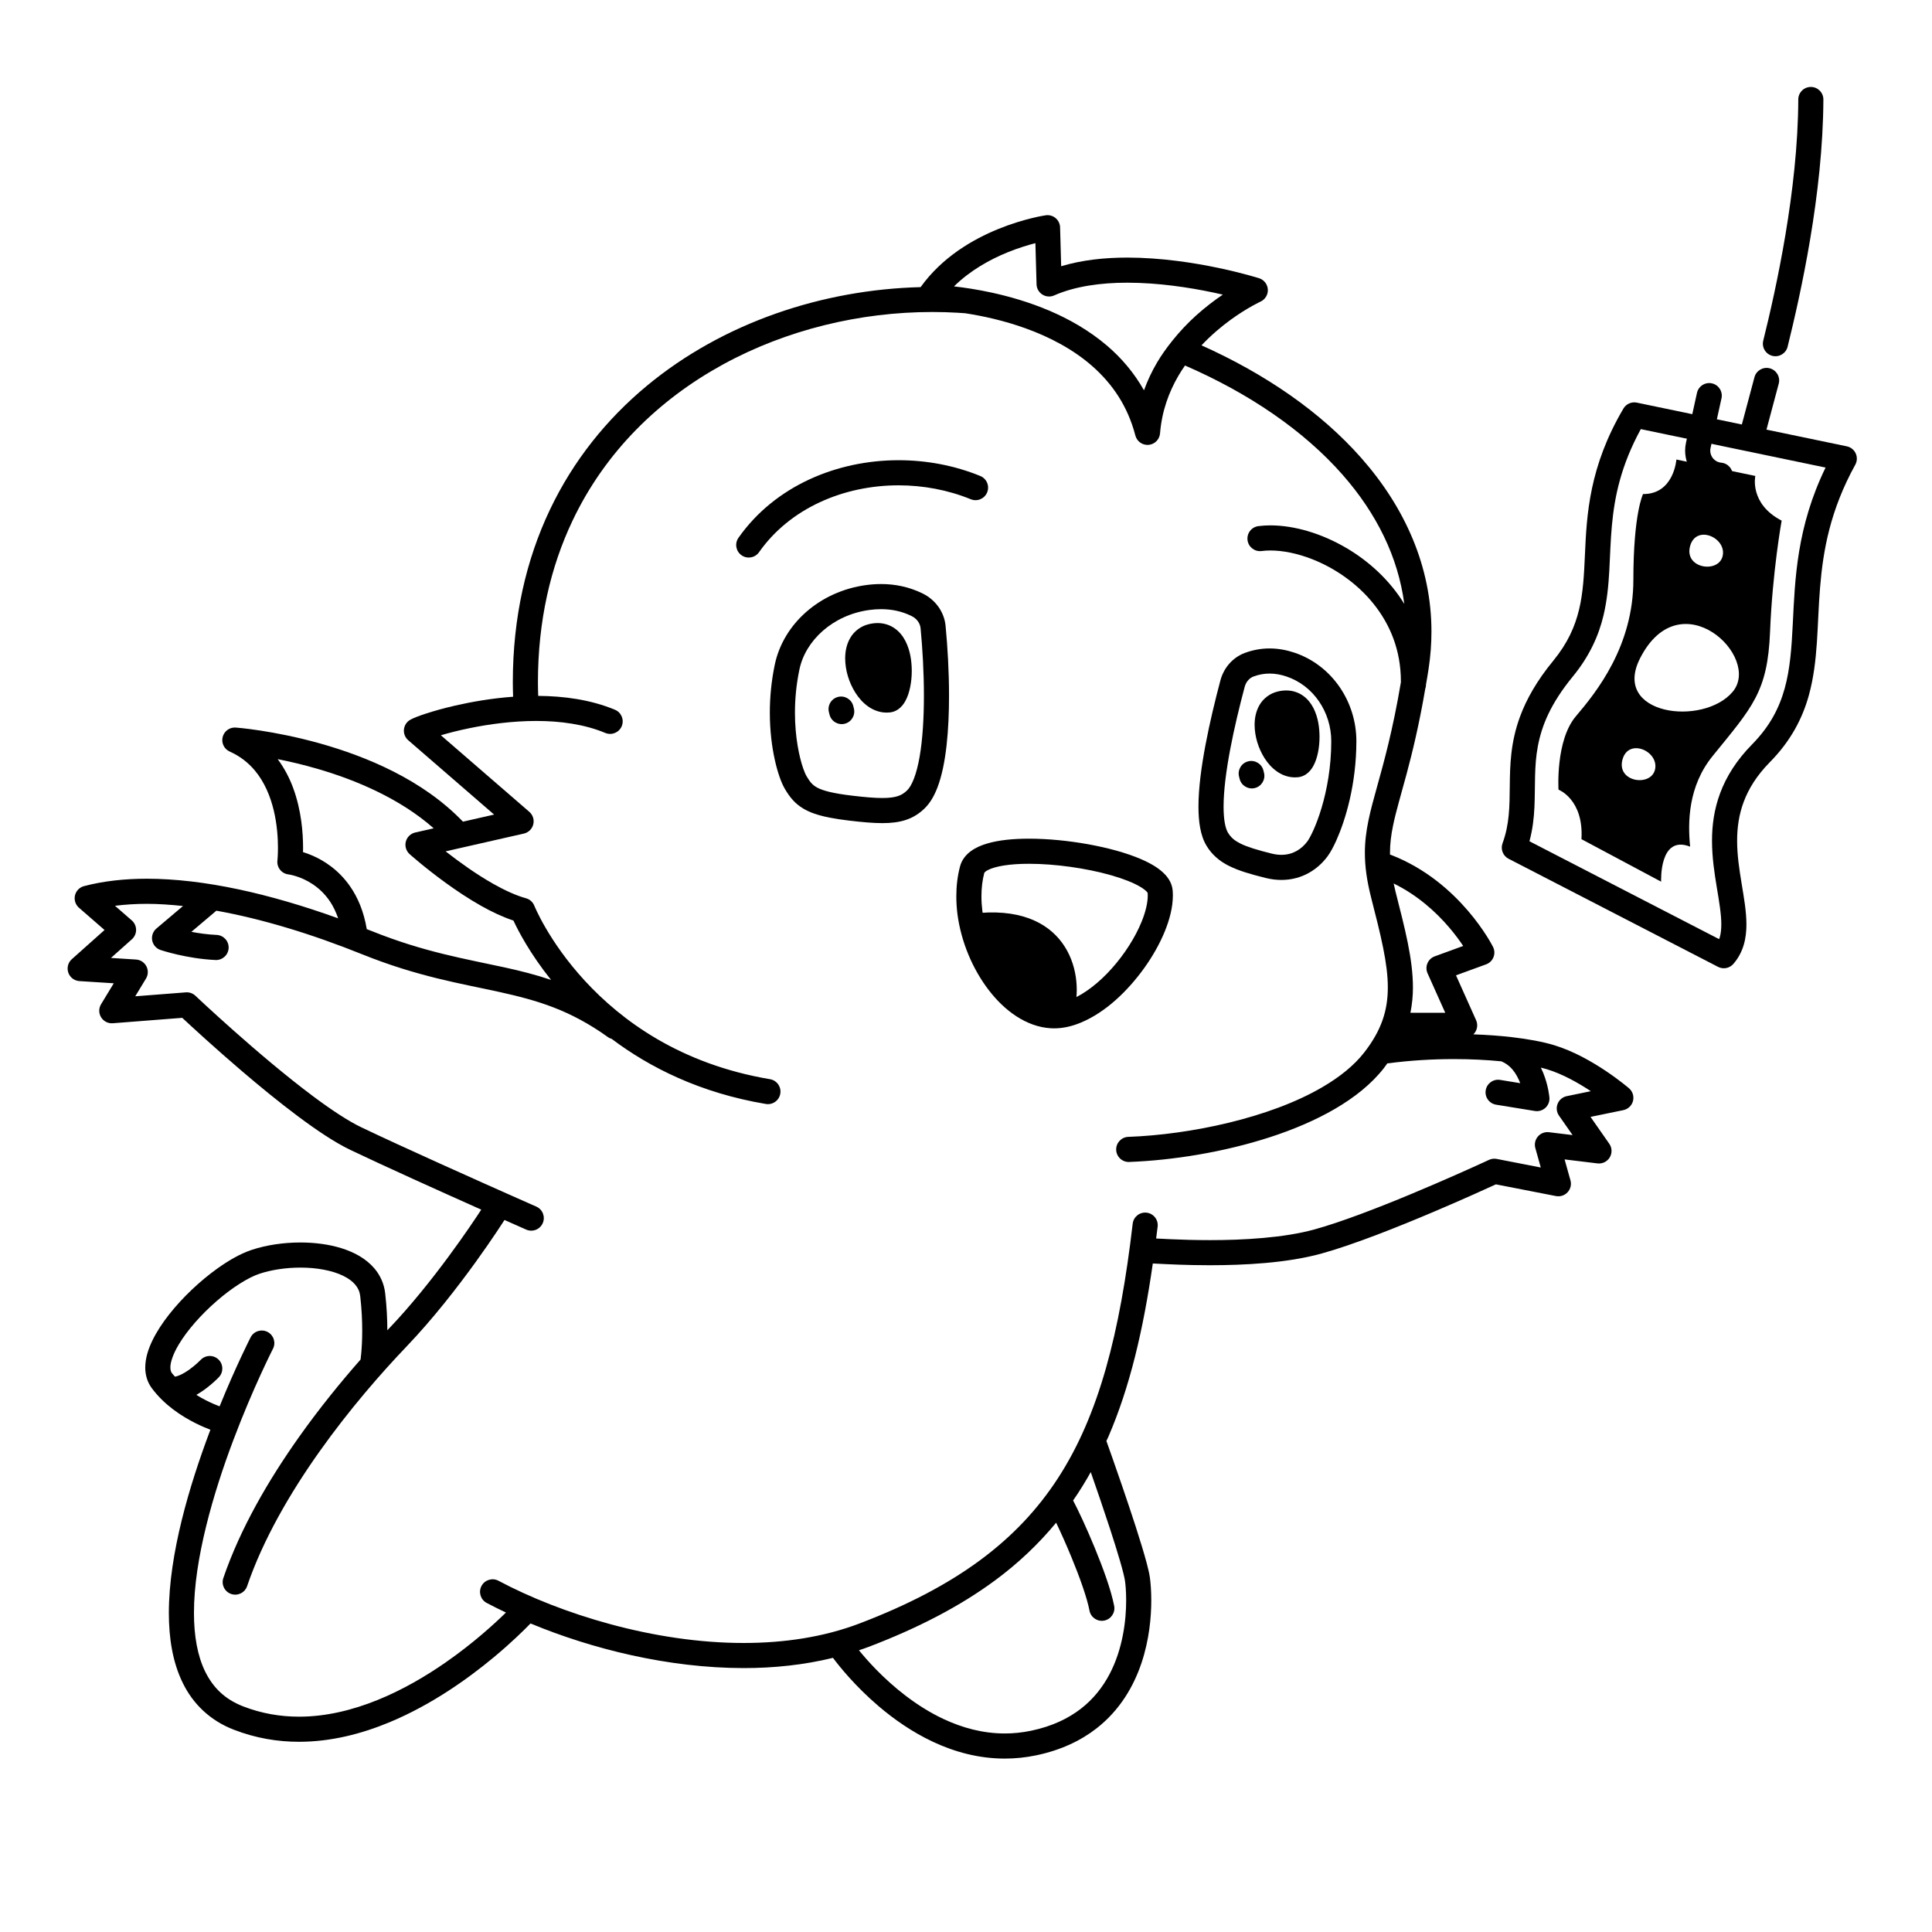 <svg width="200" height="200" viewBox="0 0 200 200" xmlns="http://www.w3.org/2000/svg"><g id="type=cashback, mode=dark"><g id="Group 432527121"><path id="Vector" d="M182.75 44.906L184.133 39.72C184.318 39.026 183.906 38.314 183.212 38.129C182.519 37.944 181.806 38.356 181.621 39.05L180.238 44.236C180.053 44.93 180.465 45.642 181.159 45.827C181.852 46.012 182.565 45.6 182.75 44.906Z"/><path id="Vector_2" d="M192.102 46.936C191.929 46.561 191.589 46.289 191.185 46.206L169.442 41.68C168.896 41.567 168.338 41.814 168.056 42.295C164.514 48.299 164.256 53.264 164.073 57.402C163.98 59.476 163.891 61.345 163.462 63.115C163.031 64.886 162.286 66.576 160.791 68.403C159.09 70.473 158.016 72.385 157.355 74.178C156.359 76.871 156.315 79.254 156.292 81.367C156.272 83.496 156.26 85.341 155.543 87.296C155.317 87.911 155.585 88.598 156.167 88.898L177.855 100.091C178.385 100.364 179.035 100.241 179.429 99.792C179.948 99.201 180.302 98.52 180.508 97.822C180.717 97.123 180.789 96.409 180.789 95.694C180.786 94.312 180.527 92.907 180.291 91.457C180.051 90.008 179.826 88.521 179.827 87.033C179.827 85.689 180.006 84.35 180.51 83.003C181.015 81.657 181.846 80.29 183.222 78.891C185.375 76.711 186.59 74.37 187.251 71.98C188.242 68.386 188.09 64.741 188.41 60.858C188.726 56.969 189.452 52.834 192.058 48.107C192.258 47.746 192.274 47.311 192.102 46.936ZM185.591 64.538C185.468 67.013 185.316 69.245 184.746 71.282C184.173 73.321 183.216 75.184 181.369 77.066C179.761 78.698 178.707 80.398 178.075 82.092C177.44 83.785 177.226 85.459 177.227 87.033C177.228 88.779 177.484 90.412 177.725 91.88C177.97 93.346 178.192 94.654 178.189 95.694C178.189 96.233 178.132 96.693 178.017 97.078C178.002 97.129 177.977 97.17 177.96 97.219L158.328 87.088C158.66 85.853 158.793 84.668 158.845 83.539C158.943 81.338 158.801 79.344 159.198 77.247C159.595 75.149 160.485 72.884 162.8 70.053C164.54 67.939 165.489 65.816 165.99 63.725C166.739 60.578 166.564 57.571 166.865 54.377C167.143 51.389 167.795 48.208 169.855 44.422L188.982 48.403C185.984 54.577 185.818 59.978 185.591 64.538Z"/><path id="Vector_3" d="M185.054 35.889C186.396 30.46 188.714 20.093 188.756 10.305C188.759 9.587 188.18 9.003 187.462 9C186.744 8.997 186.16 9.577 186.157 10.295C186.123 19.69 183.855 29.925 182.531 35.265C182.358 35.961 182.783 36.666 183.48 36.839C184.177 37.011 184.882 36.586 185.055 35.89L185.054 35.889Z"/><path id="Vector_4" d="M181.711 49.27L173.54 47.57C173.54 47.57 173.286 51.17 170.086 51.145C170.086 51.145 169.086 53.145 169.086 60.02C169.086 66.895 165.262 71.645 163.137 74.145C161.012 76.645 161.336 81.745 161.336 81.745C161.336 81.745 163.961 82.745 163.711 86.87L171.961 91.27C171.961 91.27 171.732 86.383 174.961 87.645C174.709 85.096 174.752 81.395 177.286 78.27C181.397 73.202 182.986 71.645 183.236 65.395C183.486 59.145 184.436 53.895 184.436 53.895C181.061 52.145 181.711 49.27 181.711 49.27ZM174.961 56.52C175.586 54.27 178.711 55.645 178.336 57.52C177.961 59.395 174.305 58.886 174.961 56.52ZM171.336 79.62C170.961 81.495 167.305 80.986 167.961 78.62C168.586 76.37 171.711 77.745 171.336 79.62ZM179.361 71.619C176.306 75.23 166.787 74.032 169.779 68.147C173.945 59.954 182.416 68.009 179.361 71.619Z"/><path id="Vector_5" d="M175.67 40.675L174.535 45.822C174.474 46.097 174.443 46.377 174.443 46.654C174.444 47.631 174.815 48.544 175.438 49.232C176.058 49.922 176.946 50.398 177.953 50.488C178.668 50.553 179.3 50.025 179.365 49.31C179.429 48.595 178.902 47.963 178.187 47.899C177.85 47.867 177.575 47.718 177.368 47.491C177.163 47.263 177.043 46.966 177.043 46.654C177.043 46.568 177.053 46.477 177.074 46.382L178.208 41.235C178.363 40.534 177.92 39.84 177.219 39.686C176.518 39.531 175.824 39.974 175.67 40.675L175.67 40.675Z"/><path id="Vector_6" d="M100.566 94.597L100.536 94.397L100.406 94.487C101.106 99.737 104.826 104.917 108.856 105.147C109.687 105.197 110.536 105.018 111.396 104.657L111.456 104.518L111.196 104.617C112.286 100.497 110.326 93.357 100.566 94.597Z"/><path id="Vector_7" d="M130.788 79.758C130.613 79.062 129.907 78.639 129.21 78.814C128.514 78.989 128.091 79.695 128.266 80.391L128.327 80.633C128.501 81.329 129.208 81.752 129.904 81.577C130.6 81.402 131.023 80.696 130.848 80L130.788 79.758Z"/><path id="Vector_8" d="M135.964 73.292C135.722 72.824 135.382 72.37 134.897 72.025C134.416 71.677 133.789 71.471 133.148 71.476C132.861 71.476 132.57 71.513 132.279 71.584C131.454 71.771 130.759 72.325 130.387 72.98C130.005 73.636 129.879 74.347 129.877 75.041C129.885 76.254 130.262 77.47 130.915 78.5C131.246 79.013 131.653 79.481 132.17 79.849C132.682 80.213 133.332 80.476 134.05 80.474C134.161 80.474 134.275 80.469 134.39 80.456L134.402 80.455C134.708 80.419 134.983 80.301 135.194 80.159C135.565 79.906 135.776 79.607 135.944 79.314C136.189 78.87 136.335 78.399 136.441 77.888C136.544 77.377 136.597 76.831 136.597 76.27C136.592 75.274 136.443 74.236 135.964 73.292Z"/><path id="Vector_9" d="M132.277 71.585L132.28 71.584L132.283 71.583L132.277 71.585Z"/><path id="Vector_10" d="M88.331 73.09C88.156 72.393 87.45 71.97 86.753 72.145C86.057 72.32 85.634 73.026 85.809 73.722L85.872 73.975C86.047 74.672 86.753 75.095 87.45 74.92C88.146 74.745 88.569 74.039 88.394 73.342L88.331 73.09Z"/><path id="Vector_11" d="M89.951 64.612L89.956 64.611L89.957 64.611L89.951 64.612Z"/><path id="Vector_12" d="M92.637 65.062C92.145 64.706 91.504 64.495 90.847 64.5C90.553 64.5 90.255 64.538 89.956 64.611C89.108 64.803 88.397 65.369 88.016 66.041C87.625 66.713 87.494 67.445 87.492 68.161C87.5 69.413 87.89 70.672 88.566 71.736C88.907 72.266 89.327 72.749 89.859 73.126C90.386 73.501 91.052 73.769 91.786 73.768C91.904 73.768 92.02 73.762 92.133 73.749L92.147 73.748C92.457 73.712 92.734 73.592 92.948 73.449C93.324 73.192 93.54 72.887 93.712 72.587C93.964 72.131 94.115 71.645 94.224 71.116C94.331 70.588 94.386 70.022 94.386 69.441C94.38 68.41 94.225 67.335 93.732 66.363C93.483 65.881 93.133 65.416 92.637 65.062Z"/><path id="Vector_13" d="M168.639 112.662C168.611 112.639 167.686 111.841 166.27 110.89C164.851 109.939 162.95 108.829 160.89 108.198C159.744 107.85 158.249 107.568 156.482 107.362C155.274 107.223 153.934 107.125 152.519 107.075C152.59 107.007 152.656 106.933 152.71 106.849C152.949 106.481 152.985 106.011 152.805 105.611L150.724 100.966L153.842 99.829C154.191 99.701 154.467 99.433 154.604 99.088C154.742 98.742 154.725 98.358 154.559 98.025C154.525 97.959 153.691 96.301 151.97 94.29C150.249 92.283 147.629 89.908 144.003 88.501C143.968 88.487 143.933 88.493 143.898 88.483C143.897 88.421 143.891 88.357 143.891 88.296C143.892 87.345 144.004 86.455 144.207 85.467C144.802 82.543 146.264 78.779 147.545 71.29C147.572 71.191 147.611 71.097 147.614 70.989L147.614 70.989C147.615 70.952 147.614 70.917 147.615 70.88C147.709 70.35 147.805 69.798 147.892 69.21C148.087 67.918 148.183 66.641 148.183 65.384C148.186 58.682 145.458 52.563 140.932 47.425C136.745 42.668 131.014 38.724 124.379 35.749C125.387 34.683 126.444 33.795 127.395 33.105C128.277 32.464 129.064 31.987 129.623 31.674C129.902 31.517 130.125 31.402 130.274 31.327L130.441 31.245L130.479 31.228L130.484 31.225L130.486 31.224C130.975 31.002 131.277 30.5 131.246 29.964C131.214 29.427 130.853 28.964 130.341 28.802C130.273 28.785 123.658 26.672 116.7 26.665C114.392 26.666 112.039 26.903 109.852 27.561L109.74 23.537C109.729 23.165 109.561 22.817 109.277 22.578C108.993 22.339 108.621 22.233 108.254 22.287C108.184 22.297 106.033 22.61 103.32 23.715C100.702 24.786 97.532 26.614 95.301 29.723C85.174 29.978 74.875 33.373 66.946 39.952C62.825 43.373 59.352 47.658 56.917 52.788C54.481 57.917 53.086 63.885 53.087 70.641C53.087 71.131 53.102 71.628 53.117 72.126C50.883 72.29 48.797 72.656 47.073 73.053C45.908 73.322 44.91 73.606 44.138 73.856C43.752 73.981 43.423 74.098 43.151 74.203C42.875 74.313 42.676 74.395 42.463 74.515C42.097 74.725 41.856 75.098 41.815 75.518C41.775 75.937 41.939 76.35 42.258 76.626L51.15 84.325L47.926 85.058C43.722 80.684 37.893 78.301 33.105 76.954C28.264 75.601 24.462 75.322 24.405 75.317C23.775 75.271 23.204 75.684 23.05 76.297C22.895 76.91 23.203 77.543 23.78 77.801C24.878 78.293 25.713 78.967 26.382 79.763C27.381 80.954 27.993 82.444 28.341 83.905C28.69 85.363 28.774 86.777 28.774 87.757C28.774 88.177 28.759 88.518 28.744 88.748C28.737 88.864 28.73 88.952 28.725 89.008L28.719 89.069L28.718 89.081C28.679 89.426 28.777 89.768 28.994 90.039C29.21 90.308 29.519 90.478 29.861 90.517L29.861 90.519C29.903 90.521 31.119 90.695 32.36 91.526C32.984 91.941 33.619 92.512 34.162 93.32C34.485 93.802 34.77 94.384 35.005 95.064C27.912 92.507 21.099 90.97 15.207 90.965C12.884 90.966 10.701 91.205 8.698 91.731C8.232 91.853 7.872 92.224 7.762 92.692C7.653 93.161 7.812 93.653 8.175 93.969L10.822 96.273L7.435 99.294C7.043 99.644 6.9 100.192 7.072 100.689C7.243 101.185 7.693 101.528 8.218 101.562L11.777 101.789L10.463 103.957C10.209 104.375 10.211 104.896 10.468 105.312C10.725 105.729 11.188 105.965 11.676 105.927L18.867 105.366C19.799 106.236 22.193 108.446 25.042 110.88C26.876 112.446 28.895 114.102 30.84 115.555C32.788 117.008 34.643 118.254 36.24 119.023C39.782 120.719 45.692 123.38 49.82 125.222C48.898 126.642 44.8 132.795 40.229 137.57C40.186 137.615 40.14 137.665 40.096 137.711C40.096 136.617 40.04 135.319 39.873 133.872C39.764 132.897 39.359 132.018 38.774 131.326C37.893 130.282 36.673 129.632 35.349 129.215C34.019 128.802 32.559 128.623 31.099 128.622C29.33 128.623 27.566 128.886 26.041 129.392C24.896 129.777 23.706 130.456 22.504 131.313C20.706 132.602 18.907 134.295 17.509 136.068C16.811 136.956 16.213 137.863 15.773 138.775C15.336 139.687 15.042 140.606 15.037 141.563C15.033 142.287 15.233 143.054 15.703 143.687C17.023 145.471 18.808 146.608 20.252 147.334C20.831 147.623 21.353 147.842 21.782 148.006C21.762 148.058 21.742 148.107 21.722 148.16C19.62 153.759 17.488 160.824 17.479 166.967C17.481 169.601 17.874 172.088 18.923 174.223C19.963 176.356 21.725 178.104 24.202 179.057C26.456 179.934 28.734 180.31 30.956 180.309C34.258 180.309 37.431 179.488 40.327 178.285C44.671 176.477 48.41 173.806 51.085 171.587C52.938 170.048 54.261 168.739 54.919 168.06C61.248 170.688 69.148 172.673 76.991 172.68C80.117 172.68 83.232 172.353 86.229 171.62C86.855 172.459 88.491 174.519 90.935 176.607C92.506 177.947 94.41 179.297 96.607 180.323C98.802 181.348 101.3 182.048 104.016 182.048C105.08 182.048 106.176 181.94 107.293 181.706C109.829 181.173 111.885 180.19 113.505 178.927C115.941 177.032 117.366 174.544 118.169 172.145C118.973 169.74 119.179 167.404 119.18 165.662C119.179 164.639 119.108 163.825 119.034 163.296C118.973 162.877 118.859 162.392 118.703 161.802C118.159 159.76 117.093 156.542 116.154 153.801C115.431 151.691 114.791 149.889 114.534 149.168C114.597 149.026 114.668 148.891 114.731 148.747C116.942 143.643 118.345 137.725 119.338 130.796C119.431 130.799 119.624 130.808 119.861 130.821C120.859 130.872 122.85 130.977 125.248 130.977C128.77 130.973 133.159 130.763 136.761 129.778C140.119 128.852 144.7 127.022 148.488 125.415C151.473 124.147 153.941 123.024 154.855 122.603L161.072 123.816C161.515 123.902 161.97 123.753 162.276 123.421C162.583 123.089 162.695 122.624 162.573 122.189L161.966 120.022L165.369 120.435C165.879 120.497 166.376 120.254 166.64 119.814C166.905 119.373 166.886 118.821 166.592 118.4L164.65 115.62L168.051 114.92C168.534 114.82 168.923 114.451 169.047 113.974C169.171 113.496 169.012 112.985 168.639 112.662ZM149.995 95.982C150.62 96.711 151.107 97.382 151.469 97.926L148.521 99.002C148.181 99.126 147.91 99.384 147.769 99.717C147.628 100.051 147.632 100.424 147.78 100.755L149.612 104.842L146.006 104.842C146.179 103.977 146.268 103.104 146.267 102.218C146.261 99.248 145.443 96.156 144.465 92.305C144.389 92.007 144.33 91.732 144.271 91.457C146.76 92.677 148.671 94.434 149.995 95.982ZM104.302 26.122C105.412 25.67 106.416 25.369 107.184 25.172L107.303 29.43C107.315 29.864 107.54 30.259 107.907 30.492C108.275 30.724 108.728 30.758 109.126 30.583C111.281 29.631 113.979 29.262 116.7 29.264C119.917 29.263 123.153 29.767 125.569 30.275C125.93 30.351 126.265 30.425 126.586 30.499C125.742 31.07 124.782 31.79 123.802 32.674C122.97 33.425 122.131 34.307 121.339 35.297C121.329 35.307 121.323 35.32 121.313 35.331C120.762 36.022 120.23 36.757 119.754 37.57C119.243 38.442 118.793 39.39 118.425 40.404C117.394 38.577 116.074 37.041 114.597 35.781C110.906 32.635 106.315 31.09 102.652 30.289C101.162 29.965 99.826 29.768 98.757 29.647C100.43 27.996 102.482 26.862 104.302 26.122ZM37.964 96.17C37.663 94.359 37.035 92.899 36.247 91.763C35.064 90.053 33.551 89.094 32.351 88.573C31.99 88.416 31.66 88.3 31.367 88.21C31.37 88.065 31.374 87.924 31.374 87.757C31.371 86.257 31.215 83.91 30.337 81.54C29.963 80.533 29.443 79.525 28.748 78.586C29.966 78.829 31.357 79.151 32.837 79.581C36.833 80.735 41.425 82.678 44.894 85.746L42.982 86.181C42.509 86.289 42.133 86.654 42.012 87.123C41.89 87.593 42.042 88.094 42.403 88.418C42.425 88.437 43.988 89.836 46.167 91.413C47.257 92.202 48.501 93.035 49.795 93.766C50.893 94.385 52.023 94.921 53.151 95.297C53.635 96.34 54.849 98.694 57.045 101.44C55.445 100.899 53.855 100.499 52.242 100.147C48.184 99.257 43.948 98.58 38.5 96.39C38.321 96.318 38.143 96.255 37.964 96.184C37.963 96.179 37.965 96.175 37.964 96.17L37.964 96.17ZM114.909 158.265C115.301 159.468 115.664 160.623 115.942 161.583C116.221 162.535 116.415 163.325 116.46 163.662C116.515 164.048 116.58 164.764 116.58 165.662C116.584 167.71 116.236 170.717 114.846 173.333C114.152 174.644 113.208 175.863 111.909 176.875C110.608 177.886 108.946 178.699 106.758 179.161C105.818 179.359 104.905 179.448 104.016 179.448C101.751 179.448 99.633 178.866 97.707 177.967C94.819 176.622 92.386 174.557 90.696 172.826C89.949 172.061 89.355 171.372 88.918 170.835C89.247 170.723 89.578 170.615 89.903 170.491C95.079 168.518 99.388 166.269 102.981 163.621C105.424 161.822 107.515 159.824 109.332 157.629C109.781 158.566 110.363 159.856 110.921 161.213C111.753 163.222 112.539 165.424 112.783 166.73C112.918 167.436 113.599 167.898 114.305 167.763C115.01 167.628 115.472 166.947 115.338 166.242C115.01 164.556 114.186 162.322 113.325 160.223C112.464 158.136 111.581 156.25 111.087 155.33C111.742 154.388 112.347 153.405 112.915 152.391C113.492 154.042 114.242 156.221 114.909 158.265ZM161.387 115.49L162.794 117.503L160.346 117.206C159.914 117.154 159.486 117.32 159.203 117.65C158.92 117.98 158.82 118.429 158.937 118.847L159.501 120.86L154.94 119.971C154.673 119.919 154.389 119.953 154.142 120.068C154.142 120.068 153.962 120.152 153.629 120.305C152.464 120.839 149.452 122.204 146.037 123.625C142.626 125.045 138.792 126.524 136.072 127.271C132.9 128.148 128.65 128.381 125.248 128.377C123.699 128.377 122.32 128.332 121.282 128.287C120.762 128.264 120.327 128.241 119.995 128.224C119.869 128.218 119.776 128.213 119.682 128.208C119.733 127.796 119.79 127.396 119.839 126.977C119.922 126.264 119.411 125.618 118.699 125.535C117.985 125.452 117.34 125.962 117.257 126.675L117.256 126.675C115.934 137.997 113.769 146.463 109.543 152.984C107.428 156.249 104.796 159.051 101.438 161.528C98.08 164.004 93.989 166.152 88.977 168.061C85.267 169.475 81.169 170.08 76.991 170.08C67.696 170.088 58.023 167.06 51.603 163.64C50.969 163.303 50.182 163.544 49.845 164.178C49.508 164.812 49.749 165.599 50.383 165.936C51.018 166.273 51.688 166.603 52.376 166.929C51.151 168.128 48.965 170.123 46.165 172.071C44.084 173.52 41.668 174.939 39.079 175.986C36.489 177.035 33.732 177.71 30.956 177.71C29.025 177.709 27.083 177.387 25.145 176.634C23.256 175.889 22.07 174.702 21.255 173.073C20.448 171.444 20.077 169.341 20.079 166.967C20.069 161.422 22.098 154.52 24.156 149.076C25.182 146.35 26.211 143.981 26.982 142.296C27.367 141.454 27.687 140.784 27.91 140.325C28.022 140.096 28.11 139.92 28.169 139.802C28.228 139.684 28.256 139.628 28.256 139.628C28.584 138.988 28.331 138.205 27.692 137.878C27.053 137.551 26.27 137.803 25.942 138.443C25.93 138.466 24.451 141.357 22.732 145.585C22.34 145.436 21.844 145.229 21.299 144.95C20.984 144.789 20.655 144.603 20.326 144.397C20.911 144.064 21.409 143.684 21.801 143.358C22.313 142.929 22.635 142.59 22.66 142.563C23.153 142.041 23.129 141.219 22.607 140.726C22.085 140.233 21.263 140.256 20.77 140.778L20.77 140.778L20.769 140.778V140.778C20.742 140.808 20.257 141.305 19.626 141.759C19.311 141.986 18.961 142.201 18.637 142.344C18.444 142.431 18.272 142.482 18.117 142.514C18.012 142.39 17.892 142.276 17.797 142.145C17.7 142.008 17.642 141.859 17.637 141.563C17.626 141.056 17.91 140.169 18.498 139.194C19.368 137.724 20.846 136.056 22.426 134.688C23.995 133.315 25.707 132.235 26.863 131.859C28.065 131.456 29.596 131.22 31.099 131.222C32.755 131.217 34.381 131.513 35.502 132.059C36.065 132.329 36.495 132.652 36.782 132.996C37.069 133.344 37.233 133.7 37.29 134.171C37.445 135.516 37.497 136.725 37.497 137.735C37.497 138.745 37.445 139.556 37.395 140.108C37.37 140.384 37.344 140.595 37.326 140.734L37.325 140.741C35.285 143.058 33.079 145.764 30.972 148.733C27.812 153.188 24.88 158.21 23.12 163.357C22.888 164.037 23.251 164.776 23.93 165.008C24.61 165.24 25.349 164.877 25.581 164.197C27.217 159.399 30.026 154.556 33.092 150.238C36.157 145.918 39.475 142.119 42.108 139.367C47.565 133.656 52.186 126.345 52.212 126.309C52.216 126.303 52.216 126.296 52.22 126.29C53.599 126.902 54.468 127.286 54.47 127.287C55.127 127.577 55.894 127.279 56.184 126.622C56.474 125.965 56.177 125.198 55.52 124.908C55.517 124.907 54.748 124.568 53.498 124.013C49.752 122.35 41.699 118.756 37.364 116.678C36.051 116.051 34.267 114.872 32.395 113.472C29.579 111.369 26.528 108.764 24.191 106.691C23.022 105.655 22.03 104.75 21.332 104.106C20.983 103.784 20.707 103.527 20.519 103.351C20.33 103.175 20.232 103.082 20.232 103.082C19.966 102.829 19.602 102.7 19.236 102.729L14 103.137L15.112 101.303C15.349 100.912 15.364 100.432 15.153 100.027C14.942 99.623 14.539 99.36 14.084 99.331L11.486 99.165L13.654 97.232C13.931 96.984 14.091 96.625 14.089 96.254C14.086 95.882 13.922 95.525 13.642 95.281L11.903 93.767C12.949 93.636 14.049 93.565 15.207 93.565C16.397 93.564 17.657 93.655 18.947 93.789L16.193 96.119C15.835 96.421 15.668 96.897 15.756 97.357C15.845 97.817 16.177 98.196 16.622 98.344C16.685 98.362 19.302 99.244 22.312 99.38C23.029 99.412 23.636 98.856 23.668 98.139C23.699 97.421 23.143 96.815 22.426 96.783C21.505 96.743 20.597 96.613 19.811 96.464L22.399 94.274C27.102 95.116 32.254 96.678 37.53 98.803C43.241 101.1 47.738 101.818 51.684 102.686C55.642 103.561 59.019 104.547 62.967 107.383C63.077 107.463 63.2 107.503 63.321 107.544C67.263 110.513 72.497 113.145 79.278 114.282C79.986 114.401 80.657 113.923 80.776 113.215C80.895 112.507 80.418 111.837 79.71 111.718C70.409 110.151 64.339 105.65 60.54 101.527C58.645 99.467 57.327 97.502 56.49 96.063C56.071 95.344 55.772 94.756 55.58 94.354C55.484 94.154 55.415 93.999 55.371 93.898L55.324 93.788L55.315 93.764L55.314 93.763C55.163 93.383 54.845 93.096 54.451 92.988C53.434 92.709 52.248 92.167 51.073 91.502C49.306 90.505 47.556 89.241 46.261 88.232C46.217 88.197 46.177 88.165 46.134 88.131L54.231 86.291C54.708 86.182 55.086 85.813 55.204 85.338C55.323 84.864 55.164 84.361 54.794 84.04L45.64 76.115C46.45 75.876 47.458 75.615 48.601 75.381C50.623 74.966 53.055 74.633 55.512 74.634C58.007 74.632 60.521 74.979 62.661 75.874C63.323 76.15 64.085 75.837 64.361 75.174C64.637 74.511 64.324 73.75 63.661 73.474L63.661 73.474C61.142 72.426 58.381 72.057 55.715 72.038C55.701 71.569 55.687 71.1 55.687 70.641C55.688 64.241 57.001 58.675 59.266 53.904C62.663 46.75 68.217 41.363 74.817 37.743C81.414 34.126 89.053 32.297 96.519 32.298C97.4 32.298 98.277 32.323 99.15 32.375C99.412 32.392 99.675 32.411 99.932 32.429C101.709 32.704 103.925 33.177 106.185 33.995C108.613 34.871 111.077 36.138 113.105 37.929C115.134 39.726 116.736 42.021 117.532 45.082C117.692 45.698 118.27 46.107 118.903 46.052C119.536 45.997 120.035 45.495 120.087 44.861C120.272 42.57 120.997 40.593 121.997 38.885C122.209 38.522 122.437 38.175 122.672 37.837C129.309 40.717 134.972 44.583 138.98 49.142C142.497 53.146 144.731 57.646 145.372 62.518C143.852 60.044 141.723 58.121 139.442 56.766C136.825 55.218 134.01 54.392 131.515 54.386C131.091 54.386 130.674 54.411 130.268 54.464C129.556 54.556 129.053 55.207 129.145 55.92C129.237 56.632 129.889 57.134 130.601 57.042C130.885 57.005 131.192 56.986 131.515 56.986C132.785 56.985 134.3 57.283 135.83 57.883C138.129 58.782 140.456 60.353 142.171 62.484C143.889 64.62 145.016 67.285 145.02 70.526C145.02 70.564 145.019 70.602 145.018 70.64C144.179 75.608 143.275 78.841 142.561 81.41C142.202 82.703 141.889 83.834 141.66 84.942C141.432 86.049 141.291 87.136 141.292 88.296C141.291 89.695 141.496 91.184 141.946 92.948C142.935 96.804 143.674 99.754 143.667 102.218C143.666 103.419 143.503 104.508 143.123 105.596C142.742 106.683 142.139 107.78 141.212 108.967C140.189 110.279 138.699 111.488 136.886 112.544C131.448 115.733 123.168 117.459 116.797 117.688C116.08 117.715 115.52 118.319 115.547 119.036C115.574 119.754 116.178 120.314 116.896 120.287L116.895 120.286C121.388 120.115 126.667 119.281 131.481 117.717C133.888 116.933 136.178 115.967 138.195 114.79C140.212 113.613 141.963 112.226 143.261 110.568C143.39 110.402 143.5 110.238 143.62 110.073C143.641 110.071 143.66 110.079 143.681 110.077L143.681 110.077C145.996 109.768 148.334 109.636 150.523 109.636C152.286 109.636 153.943 109.725 155.423 109.869C155.877 110.061 156.245 110.335 156.556 110.696C156.912 111.109 157.181 111.629 157.375 112.129L155.292 111.791C154.583 111.676 153.916 112.157 153.801 112.866C153.685 113.574 154.167 114.242 154.876 114.357L154.875 114.357L158.891 115.009C159.285 115.073 159.689 114.952 159.982 114.681C160.275 114.41 160.428 114.017 160.395 113.619C160.386 113.541 160.297 112.425 159.762 111.084C159.687 110.899 159.602 110.709 159.509 110.518C159.731 110.573 159.948 110.629 160.132 110.686C161.739 111.171 163.407 112.112 164.682 112.959L162.191 113.473C161.76 113.561 161.407 113.857 161.245 114.265C161.083 114.673 161.136 115.131 161.387 115.49Z"/><path id="Vector_14" d="M84.864 51.994C87.366 50.831 90.188 50.24 93.022 50.241C95.582 50.241 98.149 50.723 100.495 51.682C101.16 51.953 101.919 51.635 102.19 50.971C102.462 50.306 102.143 49.547 101.479 49.275C98.801 48.181 95.907 47.641 93.022 47.641C89.829 47.642 86.642 48.303 83.769 49.636C80.898 50.968 78.337 52.98 76.448 55.669C76.034 56.257 76.176 57.068 76.764 57.481C77.351 57.894 78.162 57.752 78.575 57.165L78.575 57.164C80.179 54.882 82.36 53.157 84.864 51.994Z"/><path id="Vector_15" d="M124.904 87.561C125.432 88.442 126.228 89.148 127.223 89.637C128.221 90.135 129.419 90.49 131.031 90.889C131.588 91.026 132.131 91.092 132.652 91.091C133.71 91.093 134.676 90.817 135.481 90.368C136.289 89.92 136.94 89.309 137.436 88.636C137.729 88.235 138.017 87.708 138.339 86.996C139.286 84.877 140.406 81.203 140.412 76.727C140.412 74.692 139.789 72.738 138.677 71.121C137.566 69.504 135.955 68.219 133.994 67.562C133.205 67.297 132.341 67.127 131.427 67.127C130.6 67.127 129.731 67.268 128.864 67.592C128.863 67.592 128.863 67.592 128.863 67.592C128.863 67.592 128.863 67.592 128.862 67.592C127.563 68.079 126.67 69.179 126.336 70.435C125.793 72.482 125.229 74.804 124.798 77.082C124.367 79.363 124.066 81.591 124.064 83.508C124.065 84.285 124.114 85.013 124.238 85.688C124.363 86.362 124.558 86.991 124.904 87.561ZM127.352 77.565C127.766 75.377 128.316 73.108 128.849 71.102C128.986 70.586 129.344 70.183 129.769 70.029L129.316 68.811L129.77 70.029C130.343 69.816 130.889 69.728 131.427 69.727C132.018 69.727 132.6 69.837 133.167 70.027C134.565 70.496 135.719 71.41 136.535 72.594C137.349 73.778 137.813 75.226 137.812 76.727C137.811 79.414 137.354 81.808 136.805 83.642C136.531 84.559 136.234 85.335 135.967 85.931C135.703 86.523 135.451 86.951 135.343 87.094C135.046 87.496 134.665 87.848 134.221 88.094C133.774 88.34 133.267 88.49 132.652 88.492C132.347 88.491 132.016 88.454 131.652 88.364C130.107 87.987 129.058 87.653 128.39 87.314C127.719 86.966 127.429 86.687 127.122 86.203C127.008 86.021 126.878 85.683 126.795 85.219C126.709 84.755 126.664 84.171 126.664 83.508C126.663 81.866 126.937 79.751 127.352 77.565Z"/><path id="Vector_16" d="M95.522 61.443L94.945 62.608L95.522 61.443C94.091 60.734 92.608 60.459 91.209 60.46C90.678 60.46 90.159 60.499 89.654 60.567C84.883 61.216 81.106 64.548 80.208 68.788C79.837 70.559 79.693 72.242 79.693 73.774C79.694 75.672 79.914 77.338 80.209 78.667C80.356 79.332 80.522 79.913 80.693 80.403C80.865 80.896 81.034 81.29 81.227 81.625C81.476 82.054 81.751 82.475 82.117 82.867C82.665 83.461 83.409 83.926 84.325 84.236C85.247 84.552 86.363 84.762 87.878 84.945C89.254 85.109 90.367 85.209 91.337 85.21C92.252 85.209 93.053 85.12 93.793 84.872C94.534 84.627 95.183 84.207 95.717 83.683C96.318 83.094 96.718 82.359 97.039 81.533C97.513 80.292 97.8 78.815 97.986 77.19C98.169 75.566 98.243 73.798 98.243 72.019C98.243 69.497 98.094 66.954 97.887 64.793C97.755 63.386 96.871 62.108 95.522 61.443ZM95.202 78.318C95.047 79.212 94.846 79.995 94.612 80.6C94.382 81.207 94.112 81.624 93.906 81.818C93.59 82.12 93.334 82.279 92.965 82.407C92.596 82.532 92.084 82.61 91.337 82.61C90.551 82.61 89.519 82.523 88.188 82.363C86.285 82.14 85.214 81.856 84.65 81.56C84.364 81.412 84.189 81.273 84.016 81.091C83.845 80.909 83.676 80.666 83.476 80.322C83.41 80.21 83.279 79.929 83.148 79.55C82.746 78.397 82.291 76.314 82.293 73.774C82.293 72.405 82.422 70.9 82.753 69.32C83.37 66.3 86.223 63.651 90.003 63.144C90.403 63.089 90.806 63.06 91.209 63.06C92.277 63.061 93.335 63.263 94.368 63.773C94.951 64.066 95.249 64.55 95.299 65.041C95.499 67.126 95.643 69.599 95.643 72.019C95.643 74.293 95.513 76.527 95.202 78.318Z"/><path id="Vector_17" d="M118.453 100.208C119.323 98.992 120.05 97.707 120.571 96.437C121.089 95.165 121.412 93.911 121.415 92.705C121.415 92.524 121.408 92.342 121.391 92.158C121.33 91.509 121.016 90.981 120.652 90.578C120.003 89.872 119.147 89.39 118.127 88.941C116.598 88.283 114.682 87.766 112.648 87.397C110.614 87.031 108.472 86.819 106.52 86.819C104.906 86.821 103.431 86.957 102.193 87.319C101.573 87.503 101.005 87.743 100.501 88.112C100.004 88.473 99.556 89.012 99.38 89.698C99.114 90.706 98.998 91.748 98.998 92.791C98.998 93.411 99.039 94.032 99.117 94.648L99.118 94.659C99.504 97.527 100.684 100.314 102.352 102.491C103.188 103.579 104.15 104.515 105.228 105.214C106.303 105.91 107.506 106.372 108.782 106.445L108.79 106.445C108.897 106.451 109.011 106.455 109.13 106.455C110.079 106.454 111.005 106.229 111.891 105.859C114.423 104.806 116.706 102.634 118.453 100.208ZM110.904 103.454L110.895 103.458C110.251 103.727 109.664 103.855 109.13 103.855L108.93 103.849C108.192 103.807 107.419 103.535 106.641 103.031C105.476 102.281 104.337 101.008 103.453 99.46C102.567 97.915 101.933 96.105 101.696 94.32C101.632 93.805 101.598 93.293 101.598 92.791C101.598 91.94 101.693 91.119 101.894 90.358L101.895 90.353L101.91 90.33C101.937 90.29 102.047 90.18 102.28 90.062C102.625 89.882 103.214 89.703 103.949 89.591C104.685 89.476 105.566 89.418 106.52 89.419C109.208 89.416 112.475 89.879 114.998 90.599C116.258 90.955 117.336 91.383 118.023 91.791C118.366 91.992 118.606 92.189 118.72 92.318L118.804 92.431C118.811 92.516 118.815 92.606 118.815 92.705C118.819 93.423 118.598 94.401 118.165 95.451C117.52 97.029 116.417 98.771 115.107 100.237C113.801 101.707 112.28 102.896 110.904 103.454Z"/><path id="Vector_18" d="M111.889 105.86L111.897 105.856L111.89 105.859L111.889 105.86Z"/><path id="Vector_19" d="M99.379 89.701L99.38 89.698L99.38 89.696L99.379 89.701Z"/></g></g></svg>